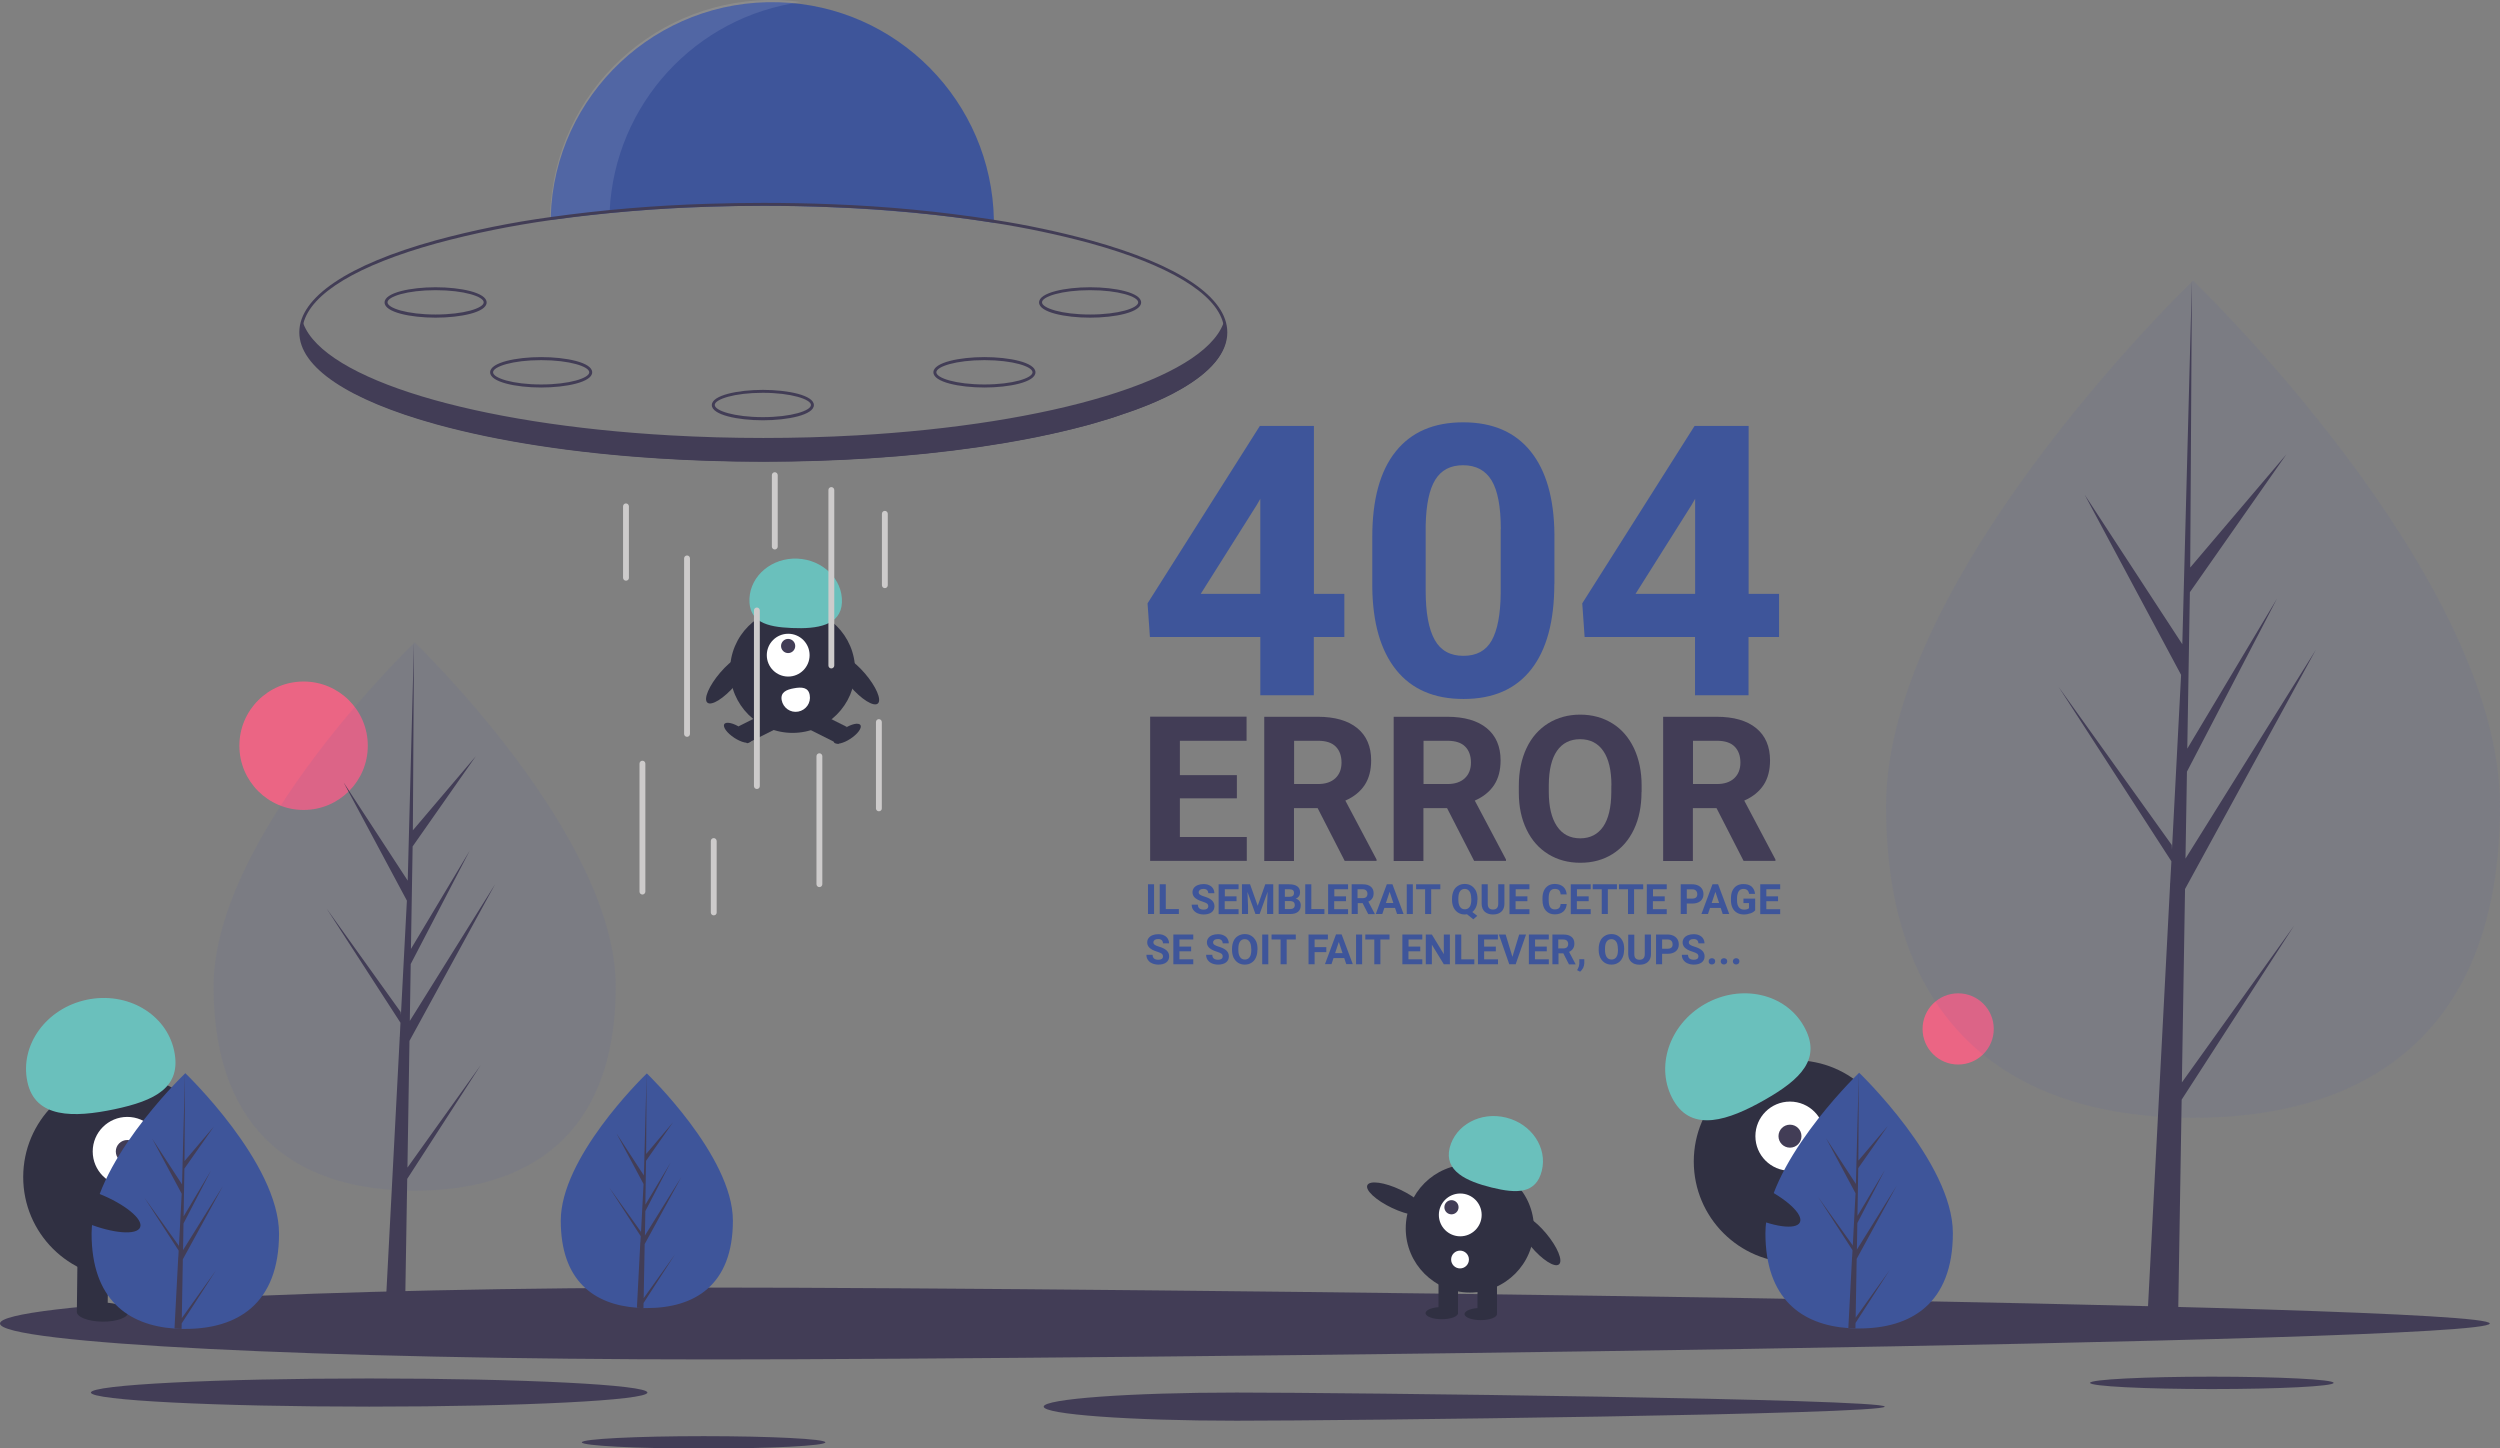 <?xml version="1.0" encoding="utf-8"?>
<!-- Generator: Adobe Illustrator 24.0.1, SVG Export Plug-In . SVG Version: 6.00 Build 0)  -->
<svg version="1.1" id="Calque_1" xmlns="http://www.w3.org/2000/svg" xmlns:xlink="http://www.w3.org/1999/xlink" x="0px" y="0px"
	 viewBox="0 0 2219.3 1285.8" style="enable-background:new 0 0 2219.3 1285.8;" xml:space="preserve">
<rect x="0" y="0" width="2219.3" height="1285.8" fill="#808080" stroke="none"/>
<style type="text/css">
	.st0{fill:#EB6584;}
	.st1{opacity:0.1;fill:#575EA7;enable-background:new    ;}
	.st2{fill:#423D56;}
	.st3{fill:#303042;}
	.st4{fill:#FFFFFF;}
	.st5{fill:#6AC0BC;}
	.st6{fill:#3E559A;}
	.st7{opacity:0.1;}
	.st8{fill:#CDCBCB;}
</style>
<g>
	<g>
		<circle class="st0" cx="269.5" cy="662" r="57"/>
		<circle class="st0" cx="1738.3" cy="913.4" r="31.6"/>
		<path class="st1" d="M546.6,875.7c0,134.4-79.9,181.3-178.5,181.3s-178.5-46.9-178.5-181.3s178.5-305.4,178.5-305.4
			S546.6,741.3,546.6,875.7z"/>
		<polygon class="st2" points="361.7,1036.5 363.5,924 439.6,784.8 363.8,906.3 364.6,855.8 417,755.1 364.8,842.4 364.8,842.4 
			366.3,751.4 422.4,671.3 366.5,737.1 367.5,570.3 361.7,791.1 362.1,782 305.1,694.7 361.2,799.5 355.9,901.1 355.7,898.4 
			289.9,806.5 355.5,907.9 354.9,920.6 354.8,920.8 354.8,921.9 341.3,1179.6 359.3,1179.6 361.5,1046.5 426.9,945.3 		"/>
		<path class="st2" d="M631.3,1143c348.6,0,1578.9,14.3,1578.9,31.9c0,17.6-1230.3,31.9-1578.9,31.9S0,1192.5,0,1174.9
			C0,1157.3,282.6,1143,631.3,1143z"/>
		<ellipse class="st2" cx="1963.5" cy="1227.6" rx="108.1" ry="5.5"/>
		<ellipse class="st2" cx="624.6" cy="1280.4" rx="108.1" ry="5.5"/>
		<ellipse class="st2" cx="327.7" cy="1236.2" rx="247" ry="12.5"/>
		<path class="st2" d="M1097.8,1236.2c94.6,0,575.3,5.6,575.3,12.5s-480.7,12.5-575.3,12.5s-171.3-5.6-171.3-12.5
			S1003.2,1236.2,1097.8,1236.2z"/>
		<circle class="st3" cx="110.5" cy="1044.9" r="89.9"/>
		
			<rect x="57.6" y="1126" transform="matrix(1.178227e-02 -1 1 1.178227e-02 -1058.453 1208.269)" class="st3" width="48.9" height="27.3"/>
		
			<rect x="112.2" y="1126.6" transform="matrix(1.178227e-02 -1 1 1.178227e-02 -1005.109 1263.533)" class="st3" width="48.9" height="27.3"/>
		
			<ellipse transform="matrix(1.178222e-02 -1 1 1.178222e-02 -1074.891 1241.929)" class="st3" cx="90.9" cy="1164.8" rx="8.5" ry="22.8"/>
		
			<ellipse transform="matrix(1.178222e-02 -1 1 1.178222e-02 -1020.396 1296.082)" class="st3" cx="145.5" cy="1164.3" rx="8.5" ry="22.8"/>
		<circle class="st4" cx="113" cy="1022.2" r="30.7"/>
		<circle class="st2" cx="113" cy="1022.2" r="10.2"/>
		<path class="st5" d="M24.3,960.3C17.4,927.7,41,895.1,77,887.5c36-7.6,70.7,12.7,77.6,45.3c6.9,32.6-17,44.3-53,51.9
			S31.1,992.9,24.3,960.3z"/>
		<path class="st6" d="M247.7,1095.1c0,62.7-37.3,84.6-83.2,84.6c-1.1,0-2.1,0-3.2,0c-2.1,0-4.2-0.1-6.3-0.3
			c-41.5-2.9-73.7-26-73.7-84.3c0-60.3,77.1-136.5,82.9-142.1l0,0c0.2-0.2,0.3-0.3,0.3-0.3S247.7,1032.4,247.7,1095.1z"/>
		<path class="st2" d="M161.4,1170.1l30.4-42.5l-30.5,47.2l-0.1,4.9c-2.1,0-4.2-0.1-6.3-0.3l3.3-62.7l0-0.5l0.1-0.1l0.3-5.9
			l-30.6-47.3l30.7,42.9l0.1,1.3l2.5-47.4l-26.2-48.9l26.5,40.6l2.6-98.2l0-0.3v0.3l-0.4,77.5l26.1-30.7l-26.2,37.4l-0.7,42.4
			l24.3-40.7l-24.4,47l-0.4,23.6l35.3-56.7l-35.5,64.9L161.4,1170.1z"/>
		<path class="st6" d="M650.6,1083.6c0,57.5-34.2,77.6-76.4,77.6c-1,0-2,0-2.9,0c-2,0-3.9-0.1-5.8-0.3
			c-38.1-2.7-67.7-23.8-67.7-77.3c0-55.4,70.8-125.3,76.1-130.4l0,0c0.2-0.2,0.3-0.3,0.3-0.3S650.6,1026.1,650.6,1083.6z"/>
		<path class="st2" d="M571.4,1152.4l27.9-39l-28,43.3l-0.1,4.5c-2,0-3.9-0.1-5.8-0.3l3-57.6l0-0.4l0.1-0.1l0.3-5.4l-28.1-43.4
			l28.2,39.4l0.1,1.2l2.3-43.5l-24-44.9l24.3,37.3l2.4-90.2l0-0.3v0.3l-0.4,71.1l23.9-28.2l-24,34.3l-0.6,38.9l22.4-37.4l-22.4,43.1
			l-0.4,21.7l32.4-52l-32.6,59.6L571.4,1152.4z"/>
		
			<ellipse transform="matrix(0.372 -0.928 0.928 0.372 -943.762 750.612)" class="st3" cx="82.9" cy="1072.8" rx="14.1" ry="45"/>
	</g>
	<g>
		<g>
			<g>
				<path class="st6" d="M1166.3,527.2h27.1v38.3h-27.1v51.7h-47.5v-51.7h-98l-2.1-29.9l99.7-157.5h48V527.2z M1065.9,527.2h52.9
					v-84.4l-3.1,5.4L1065.9,527.2z"/>
				<path class="st6" d="M1379.8,518.3c0,33.1-6.8,58.4-20.5,75.9c-13.7,17.5-33.7,26.3-60.1,26.3c-26.1,0-46-8.6-59.8-25.8
					c-13.8-17.2-20.9-41.8-21.2-73.9v-44c0-33.4,6.9-58.7,20.8-76c13.8-17.3,33.8-25.9,59.9-25.9c26.1,0,46,8.6,59.8,25.7
					c13.8,17.1,20.9,41.7,21.2,73.8V518.3z M1332.3,469.9c0-19.8-2.7-34.3-8.1-43.3c-5.4-9-13.9-13.6-25.4-13.6
					c-11.2,0-19.4,4.3-24.7,12.9c-5.3,8.6-8.1,22.1-8.5,40.4v58.2c0,19.5,2.7,34,8,43.5c5.3,9.5,13.8,14.2,25.5,14.2
					c11.6,0,20-4.5,25.1-13.6c5.1-9.1,7.8-23,8-41.8V469.9z"/>
				<path class="st6" d="M1552.2,527.2h27.1v38.3h-27.1v51.7h-47.5v-51.7h-98l-2.1-29.9l99.7-157.5h48V527.2z M1451.9,527.2h52.9
					v-84.4l-3.1,5.4L1451.9,527.2z"/>
			</g>
			<g>
				<path class="st2" d="M1098,708.7h-50.6V743h59.4v21.2H1021v-128h85.6v21.4h-59.2v30.5h50.6V708.7z"/>
				<path class="st2" d="M1169.7,717.4h-21v46.9h-26.4v-128h47.6c15.1,0,26.8,3.4,35,10.1c8.2,6.7,12.3,16.3,12.3,28.6
					c0,8.7-1.9,16-5.7,21.8c-3.8,5.8-9.5,10.5-17.2,13.9L1222,763v1.2h-28.3L1169.7,717.4z M1148.7,696h21.3
					c6.6,0,11.7-1.7,15.4-5.1c3.6-3.4,5.5-8,5.5-13.9c0-6-1.7-10.8-5.1-14.2c-3.4-3.5-8.7-5.2-15.8-5.2h-21.2V696z"/>
				<path class="st2" d="M1284.6,717.4h-21v46.9h-26.4v-128h47.6c15.1,0,26.8,3.4,35,10.1c8.2,6.7,12.3,16.3,12.3,28.6
					c0,8.7-1.9,16-5.7,21.8c-3.8,5.8-9.5,10.5-17.2,13.9l27.7,52.3v1.2h-28.3L1284.6,717.4z M1263.6,696h21.3
					c6.6,0,11.7-1.7,15.4-5.1c3.6-3.4,5.5-8,5.5-13.9c0-6-1.7-10.8-5.1-14.2c-3.4-3.5-8.7-5.2-15.8-5.2h-21.2V696z"/>
				<path class="st2" d="M1457.2,703.1c0,12.6-2.2,23.6-6.7,33.1c-4.5,9.5-10.8,16.8-19.1,22c-8.3,5.2-17.8,7.7-28.5,7.7
					c-10.6,0-20.1-2.5-28.4-7.6c-8.3-5.1-14.8-12.4-19.3-21.8c-4.6-9.5-6.9-20.3-6.9-32.7v-6.3c0-12.6,2.3-23.7,6.8-33.3
					c4.5-9.6,11-16.9,19.3-22.1c8.3-5.1,17.8-7.7,28.4-7.7s20.1,2.6,28.4,7.7c8.3,5.1,14.7,12.5,19.3,22.1
					c4.5,9.6,6.8,20.6,6.8,33.2V703.1z M1430.5,697.3c0-13.4-2.4-23.6-7.2-30.6c-4.8-7-11.7-10.5-20.6-10.5
					c-8.8,0-15.7,3.4-20.5,10.3c-4.8,6.9-7.2,17-7.3,30.3v6.2c0,13.1,2.4,23.2,7.2,30.4c4.8,7.2,11.7,10.8,20.7,10.8
					c8.8,0,15.6-3.5,20.4-10.4c4.7-6.9,7.1-17.1,7.2-30.4V697.3z"/>
				<path class="st2" d="M1523.8,717.4h-21v46.9h-26.4v-128h47.6c15.1,0,26.8,3.4,35,10.1c8.2,6.7,12.3,16.3,12.3,28.6
					c0,8.7-1.9,16-5.7,21.8c-3.8,5.8-9.5,10.5-17.2,13.9l27.7,52.3v1.2h-28.3L1523.8,717.4z M1502.8,696h21.3
					c6.6,0,11.7-1.7,15.4-5.1c3.6-3.4,5.5-8,5.5-13.9c0-6-1.7-10.8-5.1-14.2c-3.4-3.5-8.7-5.2-15.8-5.2h-21.2V696z"/>
			</g>
		</g>
		<g>
			<path class="st6" d="M1024.5,811.4h-5.4V785h5.4V811.4z"/>
			<path class="st6" d="M1035,807h11.5v4.4h-17V785h5.4V807z"/>
			<path class="st6" d="M1072.6,804.5c0-1-0.4-1.8-1.1-2.4c-0.7-0.5-2-1.1-3.9-1.7c-1.9-0.6-3.4-1.2-4.5-1.8c-3-1.6-4.5-3.8-4.5-6.5
				c0-1.4,0.4-2.7,1.2-3.8c0.8-1.1,2-2,3.5-2.6c1.5-0.6,3.2-0.9,5.1-0.9c1.9,0,3.6,0.3,5,1c1.5,0.7,2.6,1.6,3.4,2.9s1.2,2.7,1.2,4.2
				h-5.4c0-1.2-0.4-2.1-1.1-2.8c-0.8-0.7-1.8-1-3.2-1c-1.3,0-2.4,0.3-3.1,0.8c-0.7,0.6-1.1,1.3-1.1,2.2c0,0.9,0.4,1.6,1.3,2.2
				s2.1,1.1,3.8,1.6c3.1,0.9,5.3,2.1,6.8,3.5c1.4,1.4,2.1,3.1,2.1,5.1c0,2.3-0.9,4.1-2.6,5.4s-4.1,1.9-7,1.9c-2,0-3.9-0.4-5.5-1.1
				s-2.9-1.8-3.8-3.1c-0.9-1.3-1.3-2.8-1.3-4.5h5.5c0,2.9,1.7,4.4,5.2,4.4c1.3,0,2.3-0.3,3-0.8
				C1072.2,806.2,1072.6,805.4,1072.6,804.5z"/>
			<path class="st6" d="M1097.6,800h-10.4v7.1h12.3v4.4h-17.7V785h17.7v4.4h-12.2v6.3h10.4V800z"/>
			<path class="st6" d="M1109.7,785l6.8,19.1l6.7-19.1h7.1v26.4h-5.5v-7.2l0.5-12.5l-7.1,19.7h-3.7l-7.1-19.6l0.5,12.4v7.2h-5.4V785
				H1109.7z"/>
			<path class="st6" d="M1135.1,811.4V785h9.2c3.2,0,5.6,0.6,7.3,1.8c1.7,1.2,2.5,3,2.5,5.4c0,1.3-0.3,2.4-1,3.4
				c-0.7,1-1.6,1.7-2.8,2.2c1.4,0.3,2.4,1,3.2,2c0.8,1,1.2,2.3,1.2,3.8c0,2.5-0.8,4.5-2.4,5.8c-1.6,1.3-3.9,2-6.9,2H1135.1z
				 M1140.6,796.1h4c2.7,0,4.1-1.1,4.1-3.3c0-1.2-0.3-2.1-1-2.6c-0.7-0.5-1.8-0.8-3.3-0.8h-3.8V796.1z M1140.6,799.9v7.1h4.7
				c1.3,0,2.3-0.3,3-0.9s1.1-1.5,1.1-2.5c0-2.4-1.3-3.6-3.8-3.7H1140.6z"/>
			<path class="st6" d="M1164.2,807h11.5v4.4h-17V785h5.4V807z"/>
			<path class="st6" d="M1194.8,800h-10.4v7.1h12.3v4.4h-17.7V785h17.7v4.4h-12.2v6.3h10.4V800z"/>
			<path class="st6" d="M1209.6,801.7h-4.3v9.7h-5.4V785h9.8c3.1,0,5.5,0.7,7.2,2.1c1.7,1.4,2.5,3.4,2.5,5.9c0,1.8-0.4,3.3-1.2,4.5
				c-0.8,1.2-2,2.2-3.5,2.9l5.7,10.8v0.3h-5.8L1209.6,801.7z M1205.2,797.3h4.4c1.4,0,2.4-0.3,3.2-1c0.8-0.7,1.1-1.7,1.1-2.9
				c0-1.2-0.4-2.2-1.1-2.9s-1.8-1.1-3.3-1.1h-4.4V797.3z"/>
			<path class="st6" d="M1238.4,806h-9.5l-1.8,5.4h-5.8l9.8-26.4h5l9.9,26.4h-5.8L1238.4,806z M1230.3,801.6h6.6l-3.3-9.9
				L1230.3,801.6z"/>
			<path class="st6" d="M1254.2,811.4h-5.4V785h5.4V811.4z"/>
			<path class="st6" d="M1278.6,789.4h-8.1v22h-5.4v-22h-8V785h21.5V789.4z"/>
			<path class="st6" d="M1311.5,798.8c0,2.5-0.4,4.6-1.2,6.4c-0.8,1.8-1.9,3.3-3.3,4.4l4.4,3.4l-3.5,3.1l-5.6-4.5
				c-0.6,0.1-1.3,0.2-2,0.2c-2.2,0-4.1-0.5-5.9-1.6c-1.7-1.1-3-2.6-4-4.5c-0.9-2-1.4-4.2-1.4-6.7v-1.3c0-2.6,0.5-4.9,1.4-6.9
				c0.9-2,2.3-3.5,4-4.5c1.7-1.1,3.7-1.6,5.9-1.6s4.2,0.5,5.9,1.6s3,2.6,4,4.5c0.9,2,1.4,4.3,1.4,6.8V798.8z M1306,797.6
				c0-2.8-0.5-4.9-1.5-6.3c-1-1.4-2.4-2.2-4.2-2.2c-1.8,0-3.2,0.7-4.2,2.1c-1,1.4-1.5,3.5-1.5,6.2v1.3c0,2.7,0.5,4.8,1.5,6.3
				s2.4,2.2,4.3,2.2c1.8,0,3.2-0.7,4.2-2.1c1-1.4,1.5-3.5,1.5-6.3V797.6z"/>
			<path class="st6" d="M1335.5,785v17.4c0,2.9-0.9,5.2-2.7,6.9c-1.8,1.7-4.3,2.5-7.4,2.5c-3.1,0-5.5-0.8-7.3-2.4
				c-1.8-1.6-2.7-3.9-2.8-6.7V785h5.4v17.4c0,1.7,0.4,3,1.2,3.8c0.8,0.8,2,1.2,3.4,1.2c3.1,0,4.6-1.6,4.7-4.8V785H1335.5z"/>
			<path class="st6" d="M1355.8,800h-10.4v7.1h12.3v4.4h-17.7V785h17.7v4.4h-12.2v6.3h10.4V800z"/>
			<path class="st6" d="M1390.8,802.6c-0.2,2.8-1.3,5.1-3.1,6.7c-1.9,1.6-4.4,2.4-7.5,2.4c-3.4,0-6-1.1-8-3.4s-2.9-5.4-2.9-9.4v-1.6
				c0-2.5,0.4-4.8,1.3-6.7c0.9-1.9,2.2-3.4,3.8-4.4s3.6-1.5,5.8-1.5c3,0,5.5,0.8,7.4,2.4c1.9,1.6,2.9,3.9,3.2,6.9h-5.4
				c-0.1-1.7-0.6-2.9-1.4-3.7c-0.8-0.8-2.1-1.2-3.7-1.2c-1.8,0-3.2,0.6-4.1,1.9s-1.4,3.3-1.4,6v2c0,2.9,0.4,4.9,1.3,6.3
				c0.9,1.3,2.2,2,4.1,2c1.7,0,2.9-0.4,3.8-1.2c0.8-0.8,1.3-2,1.4-3.6H1390.8z"/>
			<path class="st6" d="M1410.2,800h-10.4v7.1h12.3v4.4h-17.7V785h17.7v4.4h-12.2v6.3h10.4V800z"/>
			<path class="st6" d="M1435.4,789.4h-8.1v22h-5.4v-22h-8V785h21.5V789.4z"/>
			<path class="st6" d="M1458.7,789.4h-8.1v22h-5.4v-22h-8V785h21.5V789.4z"/>
			<path class="st6" d="M1477.7,800h-10.4v7.1h12.3v4.4h-17.7V785h17.7v4.4h-12.2v6.3h10.4V800z"/>
			<path class="st6" d="M1497.4,802.1v9.3h-5.4V785h10.3c2,0,3.7,0.4,5.2,1.1c1.5,0.7,2.7,1.8,3.5,3.1s1.2,2.9,1.2,4.6
				c0,2.6-0.9,4.6-2.7,6.1s-4.2,2.2-7.3,2.2H1497.4z M1497.4,797.7h4.9c1.4,0,2.5-0.3,3.3-1c0.8-0.7,1.1-1.6,1.1-2.9
				c0-1.3-0.4-2.3-1.1-3.1c-0.8-0.8-1.8-1.2-3.2-1.2h-5V797.7z"/>
			<path class="st6" d="M1527.5,806h-9.5l-1.8,5.4h-5.8l9.8-26.4h5l9.9,26.4h-5.8L1527.5,806z M1519.5,801.6h6.6l-3.3-9.9
				L1519.5,801.6z"/>
			<path class="st6" d="M1558.1,808.1c-1,1.2-2.4,2.1-4.2,2.7c-1.8,0.6-3.8,1-5.9,1c-2.3,0-4.3-0.5-6-1.5c-1.7-1-3.1-2.4-4-4.3
				c-0.9-1.9-1.4-4.1-1.4-6.7v-1.8c0-2.6,0.4-4.9,1.3-6.8c0.9-1.9,2.2-3.4,3.8-4.4c1.7-1,3.6-1.5,5.9-1.5c3.1,0,5.6,0.7,7.3,2.2
				s2.8,3.7,3.1,6.5h-5.3c-0.2-1.5-0.8-2.6-1.6-3.3s-2-1.1-3.4-1.1c-1.8,0-3.3,0.7-4.2,2.1s-1.5,3.5-1.5,6.2v1.7
				c0,2.8,0.5,4.9,1.6,6.3c1.1,1.4,2.6,2.1,4.6,2.1c2,0,3.5-0.4,4.4-1.3v-4.5h-4.9v-4h10.4V808.1z"/>
			<path class="st6" d="M1578.4,800H1568v7.1h12.3v4.4h-17.7V785h17.7v4.4H1568v6.3h10.4V800z"/>
			<path class="st6" d="M1032.4,849c0-1-0.4-1.8-1.1-2.4c-0.7-0.5-2-1.1-3.9-1.7c-1.9-0.6-3.4-1.2-4.5-1.8c-3-1.6-4.5-3.8-4.5-6.5
				c0-1.4,0.4-2.7,1.2-3.8c0.8-1.1,2-2,3.5-2.6c1.5-0.6,3.2-0.9,5.1-0.9c1.9,0,3.6,0.3,5,1c1.5,0.7,2.6,1.6,3.4,2.9s1.2,2.7,1.2,4.2
				h-5.4c0-1.2-0.4-2.1-1.1-2.8c-0.8-0.7-1.8-1-3.2-1c-1.3,0-2.4,0.3-3.1,0.8c-0.7,0.6-1.1,1.3-1.1,2.2c0,0.9,0.4,1.6,1.3,2.2
				s2.1,1.1,3.8,1.6c3.1,0.9,5.3,2.1,6.8,3.5c1.4,1.4,2.1,3.1,2.1,5.1c0,2.3-0.9,4.1-2.6,5.4s-4.1,1.9-7,1.9c-2,0-3.9-0.4-5.5-1.1
				c-1.7-0.7-2.9-1.8-3.8-3.1c-0.9-1.3-1.3-2.8-1.3-4.5h5.5c0,2.9,1.7,4.4,5.2,4.4c1.3,0,2.3-0.3,3-0.8
				C1032.1,850.7,1032.4,850,1032.4,849z"/>
			<path class="st6" d="M1057.4,844.5H1047v7.1h12.3v4.4h-17.7v-26.4h17.7v4.4H1047v6.3h10.4V844.5z"/>
			<path class="st6" d="M1085.4,849c0-1-0.4-1.8-1.1-2.4c-0.7-0.5-2-1.1-3.9-1.7c-1.9-0.6-3.4-1.2-4.5-1.8c-3-1.6-4.5-3.8-4.5-6.5
				c0-1.4,0.4-2.7,1.2-3.8c0.8-1.1,2-2,3.5-2.6c1.5-0.6,3.2-0.9,5.1-0.9c1.9,0,3.6,0.3,5,1c1.5,0.7,2.6,1.6,3.4,2.9s1.2,2.7,1.2,4.2
				h-5.4c0-1.2-0.4-2.1-1.1-2.8c-0.8-0.7-1.8-1-3.2-1c-1.3,0-2.4,0.3-3.1,0.8c-0.7,0.6-1.1,1.3-1.1,2.2c0,0.9,0.4,1.6,1.3,2.2
				s2.1,1.1,3.8,1.6c3.1,0.9,5.3,2.1,6.8,3.5c1.4,1.4,2.1,3.1,2.1,5.1c0,2.3-0.9,4.1-2.6,5.4s-4.1,1.9-7,1.9c-2,0-3.9-0.4-5.5-1.1
				s-2.9-1.8-3.8-3.1c-0.9-1.3-1.3-2.8-1.3-4.5h5.5c0,2.9,1.7,4.4,5.2,4.4c1.3,0,2.3-0.3,3-0.8C1085,850.7,1085.4,850,1085.4,849z"
				/>
			<path class="st6" d="M1116.2,843.4c0,2.6-0.5,4.9-1.4,6.8c-0.9,2-2.2,3.5-3.9,4.5c-1.7,1.1-3.7,1.6-5.9,1.6
				c-2.2,0-4.1-0.5-5.9-1.6c-1.7-1.1-3-2.6-4-4.5c-0.9-2-1.4-4.2-1.4-6.7v-1.3c0-2.6,0.5-4.9,1.4-6.9c0.9-2,2.3-3.5,4-4.5
				s3.7-1.6,5.9-1.6s4.2,0.5,5.9,1.6s3,2.6,4,4.5s1.4,4.3,1.4,6.8V843.4z M1110.7,842.2c0-2.8-0.5-4.9-1.5-6.3
				c-1-1.4-2.4-2.2-4.2-2.2c-1.8,0-3.2,0.7-4.2,2.1c-1,1.4-1.5,3.5-1.5,6.2v1.3c0,2.7,0.5,4.8,1.5,6.3s2.4,2.2,4.3,2.2
				c1.8,0,3.2-0.7,4.2-2.1c1-1.4,1.5-3.5,1.5-6.3V842.2z"/>
			<path class="st6" d="M1125.9,856h-5.4v-26.4h5.4V856z"/>
			<path class="st6" d="M1150.3,834h-8.1v22h-5.4v-22h-8v-4.4h21.5V834z"/>
			<path class="st6" d="M1177.4,845.2H1167V856h-5.4v-26.4h17.2v4.4H1167v6.8h10.4V845.2z"/>
			<path class="st6" d="M1193.3,850.5h-9.5l-1.8,5.4h-5.8l9.8-26.4h5l9.9,26.4h-5.8L1193.3,850.5z M1185.2,846.1h6.6l-3.3-9.9
				L1185.2,846.1z"/>
			<path class="st6" d="M1209.2,856h-5.4v-26.4h5.4V856z"/>
			<path class="st6" d="M1233.5,834h-8.1v22h-5.4v-22h-8v-4.4h21.5V834z"/>
			<path class="st6" d="M1260.7,844.5h-10.4v7.1h12.3v4.4h-17.7v-26.4h17.7v4.4h-12.2v6.3h10.4V844.5z"/>
			<path class="st6" d="M1287.1,856h-5.4l-10.6-17.4V856h-5.4v-26.4h5.4l10.6,17.4v-17.4h5.4V856z"/>
			<path class="st6" d="M1297.3,851.6h11.5v4.4h-17v-26.4h5.4V851.6z"/>
			<path class="st6" d="M1327.9,844.5h-10.4v7.1h12.3v4.4H1312v-26.4h17.7v4.4h-12.2v6.3h10.4V844.5z"/>
			<path class="st6" d="M1342.6,849.4l6-19.8h6.1l-9.2,26.4h-5.7l-9.2-26.4h6L1342.6,849.4z"/>
			<path class="st6" d="M1373,844.5h-10.4v7.1h12.3v4.4h-17.7v-26.4h17.7v4.4h-12.2v6.3h10.4V844.5z"/>
			<path class="st6" d="M1387.8,846.3h-4.3v9.7h-5.4v-26.4h9.8c3.1,0,5.5,0.7,7.2,2.1c1.7,1.4,2.5,3.4,2.5,5.9
				c0,1.8-0.4,3.3-1.2,4.5c-0.8,1.2-2,2.2-3.5,2.9l5.7,10.8v0.3h-5.8L1387.8,846.3z M1383.4,841.9h4.4c1.4,0,2.4-0.3,3.2-1
				c0.7-0.7,1.1-1.7,1.1-2.9c0-1.2-0.4-2.2-1.1-2.9s-1.8-1.1-3.3-1.1h-4.4V841.9z"/>
			<path class="st6" d="M1402.7,862.6l-2.7-1.4l0.7-1.2c0.8-1.5,1.2-2.9,1.3-4.4v-4.1h4.4l0,3.6c0,1.3-0.4,2.7-1,4.1
				C1404.6,860.5,1403.8,861.7,1402.7,862.6z"/>
			<path class="st6" d="M1441.7,843.4c0,2.6-0.5,4.9-1.4,6.8s-2.2,3.5-3.9,4.5c-1.7,1.1-3.7,1.6-5.9,1.6c-2.2,0-4.1-0.5-5.9-1.6
				c-1.7-1.1-3-2.6-4-4.5c-0.9-2-1.4-4.2-1.4-6.7v-1.3c0-2.6,0.5-4.9,1.4-6.9s2.3-3.5,4-4.5c1.7-1.1,3.7-1.6,5.9-1.6
				s4.2,0.5,5.9,1.6c1.7,1.1,3,2.6,4,4.5s1.4,4.3,1.4,6.8V843.4z M1436.2,842.2c0-2.8-0.5-4.9-1.5-6.3c-1-1.4-2.4-2.2-4.2-2.2
				c-1.8,0-3.2,0.7-4.2,2.1c-1,1.4-1.5,3.5-1.5,6.2v1.3c0,2.7,0.5,4.8,1.5,6.3c1,1.5,2.4,2.2,4.3,2.2c1.8,0,3.2-0.7,4.2-2.1
				c1-1.4,1.5-3.5,1.5-6.3V842.2z"/>
			<path class="st6" d="M1465.6,829.6v17.4c0,2.9-0.9,5.2-2.7,6.9c-1.8,1.7-4.3,2.5-7.4,2.5c-3.1,0-5.5-0.8-7.3-2.4
				c-1.8-1.6-2.7-3.9-2.8-6.7v-17.6h5.4V847c0,1.7,0.4,3,1.2,3.8c0.8,0.8,2,1.2,3.4,1.2c3.1,0,4.6-1.6,4.7-4.8v-17.6H1465.6z"/>
			<path class="st6" d="M1475.5,846.7v9.3h-5.4v-26.4h10.3c2,0,3.7,0.4,5.2,1.1c1.5,0.7,2.7,1.8,3.5,3.1c0.8,1.3,1.2,2.9,1.2,4.6
				c0,2.6-0.9,4.6-2.7,6.1c-1.8,1.5-4.2,2.2-7.3,2.2H1475.5z M1475.5,842.2h4.9c1.4,0,2.5-0.3,3.3-1s1.1-1.6,1.1-2.9
				c0-1.3-0.4-2.3-1.1-3.1c-0.8-0.8-1.8-1.2-3.2-1.2h-5V842.2z"/>
			<path class="st6" d="M1507.7,849c0-1-0.4-1.8-1.1-2.4c-0.7-0.5-2-1.1-3.9-1.7c-1.9-0.6-3.4-1.2-4.5-1.8c-3-1.6-4.5-3.8-4.5-6.5
				c0-1.4,0.4-2.7,1.2-3.8c0.8-1.1,2-2,3.5-2.6c1.5-0.6,3.2-0.9,5.1-0.9c1.9,0,3.6,0.3,5,1c1.5,0.7,2.6,1.6,3.4,2.9
				c0.8,1.2,1.2,2.7,1.2,4.2h-5.4c0-1.2-0.4-2.1-1.1-2.8c-0.8-0.7-1.8-1-3.2-1c-1.3,0-2.4,0.3-3.1,0.8c-0.7,0.6-1.1,1.3-1.1,2.2
				c0,0.9,0.4,1.6,1.3,2.2s2.1,1.1,3.8,1.6c3.1,0.9,5.3,2.1,6.8,3.5c1.4,1.4,2.1,3.1,2.1,5.1c0,2.3-0.9,4.1-2.6,5.4s-4.1,1.9-7,1.9
				c-2,0-3.9-0.4-5.5-1.1c-1.7-0.7-2.9-1.8-3.8-3.1c-0.9-1.3-1.3-2.8-1.3-4.5h5.5c0,2.9,1.7,4.4,5.2,4.4c1.3,0,2.3-0.3,3-0.8
				C1507.3,850.7,1507.7,850,1507.7,849z"/>
			<path class="st6" d="M1516.8,853.4c0-0.8,0.3-1.5,0.8-2c0.6-0.5,1.3-0.8,2.1-0.8c0.9,0,1.6,0.3,2.1,0.8c0.6,0.5,0.8,1.2,0.8,2
				c0,0.8-0.3,1.5-0.8,2c-0.6,0.5-1.3,0.8-2.1,0.8c-0.9,0-1.6-0.3-2.1-0.8C1517,854.9,1516.8,854.2,1516.8,853.4z"/>
			<path class="st6" d="M1527.5,853.4c0-0.8,0.3-1.5,0.8-2c0.6-0.5,1.3-0.8,2.1-0.8c0.9,0,1.6,0.3,2.1,0.8c0.6,0.5,0.8,1.2,0.8,2
				c0,0.8-0.3,1.5-0.8,2c-0.6,0.5-1.3,0.8-2.1,0.8c-0.9,0-1.6-0.3-2.1-0.8C1527.8,854.9,1527.5,854.2,1527.5,853.4z"/>
			<path class="st6" d="M1538.3,853.4c0-0.8,0.3-1.5,0.8-2c0.6-0.5,1.3-0.8,2.1-0.8c0.9,0,1.6,0.3,2.1,0.8c0.6,0.5,0.8,1.2,0.8,2
				c0,0.8-0.3,1.5-0.8,2c-0.6,0.5-1.3,0.8-2.1,0.8c-0.9,0-1.6-0.3-2.1-0.8C1538.6,854.9,1538.3,854.2,1538.3,853.4z"/>
		</g>
	</g>
	<g>
		<path class="st1" d="M2219.3,715.4c0,205.2-122,276.9-272.5,276.9s-272.5-71.7-272.5-276.9s272.5-466.3,272.5-466.3
			S2219.3,510.2,2219.3,715.4z"/>
		<polygon class="st2" points="1936.9,960.9 1939.7,789.2 2055.9,576.7 1940.1,762.2 1941.4,685 2021.4,531.3 1941.7,664.6 
			1941.7,664.6 1944,525.7 2029.7,403.3 1944.3,503.8 1945.8,249.1 1936.9,586.3 1937.6,572.4 1850.5,439 1936.2,599.1 
			1928.1,754.2 1927.9,750.1 1827.4,609.7 1927.6,764.6 1926.5,784 1926.4,784.3 1926.4,785.9 1905.8,1179.5 1933.4,1179.5 
			1936.7,976.2 2036.6,821.6 		"/>
	</g>
	<g>
		<path class="st6" d="M882.3,197.8c-61.6-9.8-131.7-15.1-204.7-15.1c-66.8,0-131.2,4.4-188.8,12.6c0-0.9,0-1.8,0.1-2.7
			C492.1,84.1,582.8-1.3,691.4,2c105,3.1,189,88.2,190.9,193.2C882.3,196.1,882.3,196.9,882.3,197.8z"/>
		<g class="st7">
			<path class="st4" d="M711.4,1.8C603.6-12.8,504.5,62.8,490,170.5c-0.9,6.8-1.5,13.6-1.7,20.4c0,0.9-0.1,1.8-0.1,2.7
				c17.1-2.5,34.8-4.6,53-6.3C545.9,92.5,617.4,14.5,711.4,1.8z"/>
		</g>
		<path class="st2" d="M968.3,213.4c-28.3-7.7-57.1-13.8-86.1-18.3c-47.6-7.4-95.5-12-143.6-13.8c-20-0.8-40.4-1.2-61.1-1.2
			c-16.3,0-32.6,0.3-48.6,0.8c-46.9,1.4-93.7,5.3-140.2,11.8c-34.4,4.7-68.5,11.6-102,20.7C308.7,235,265.7,264,265.7,295
			s43.1,59.9,121.2,81.6c55,15.2,122.8,25.6,196.6,30.3c30.5,2,62,3,94.1,3c32.2,0,63.8-1,94.4-3c67.2-4.3,129.4-13.3,181.5-26.4
			c0.3-0.1,0.5-0.1,0.8-0.2c3.5-0.9,7-1.8,10.4-2.7c1.2-0.3,2.4-0.7,3.7-1c0.1,0,0.1-0.1,0.2-0.1c1.2-0.3,2.3-0.6,3.5-1
			c2.3-0.7,4.6-1.3,6.8-2c0.1,0,0.2-0.1,0.3-0.1c1.9-0.6,3.8-1.2,5.7-1.7c1.5-0.5,3.1-1,4.6-1.5c1.1-0.4,2.2-0.7,3.3-1.1
			c0.8-0.3,1.6-0.5,2.3-0.8c1-0.3,2.1-0.7,3.1-1.1c0.4-0.1,0.9-0.3,1.3-0.4c1-0.3,2-0.7,2.9-1c1-0.4,2.1-0.8,3.1-1.1
			c0.9-0.3,1.7-0.6,2.6-0.9c0.7-0.3,1.4-0.5,2.1-0.8c1.9-0.7,3.8-1.5,5.7-2.2c0.9-0.4,1.9-0.8,2.8-1.1c0.9-0.4,1.8-0.8,2.7-1.1
			c1.5-0.6,2.9-1.2,4.4-1.9c0.7-0.3,1.4-0.6,2.1-0.9c0.5-0.2,1-0.5,1.5-0.7c0.4-0.2,0.7-0.3,1.1-0.5c1.3-0.6,2.7-1.2,3.9-1.8
			c5-2.4,9.6-4.8,13.9-7.3c27-15.5,41.2-32.6,41.2-50.4C1089.6,264,1046.5,235,968.3,213.4z M967.6,374
			c-55,15.2-123,25.6-197.1,30.3c-30.1,1.9-61.3,2.9-92.9,2.9c-31.6,0-62.6-1-92.6-2.9c-74.2-4.7-142.3-15.1-197.4-30.3
			c-76.9-21.3-119.3-49.3-119.3-79c0-2.6,0.3-5.2,1-7.8c6.7-26.8,48.2-51.8,118.3-71.2c33.3-9,67.1-15.8,101.2-20.6
			c46.8-6.5,93.8-10.5,141-11.9c15.7-0.5,31.7-0.8,47.8-0.8c20.3,0,40.5,0.4,60.2,1.2c48.4,1.8,96.6,6.4,144.4,13.9
			c28.8,4.5,57.3,10.5,85.4,18.1c70.2,19.4,111.6,44.5,118.3,71.2c0.7,2.5,1,5.2,1,7.8C1086.9,324.7,1044.6,352.7,967.6,374
			L967.6,374z"/>
		<path class="st2" d="M1088.8,296.2c0,17.6-14.5,34.3-40.5,49.2c-4.3,2.5-9,4.9-13.9,7.3c-1.3,0.6-2.6,1.2-3.9,1.8
			c-0.4,0.2-0.7,0.3-1.1,0.5c-0.5,0.2-1,0.5-1.5,0.7c-0.7,0.3-1.4,0.6-2.1,0.9c-1.4,0.6-2.9,1.2-4.4,1.9c-0.9,0.4-1.8,0.8-2.7,1.1
			c-0.9,0.4-1.9,0.8-2.8,1.1c-1.9,0.7-3.8,1.5-5.7,2.2c-0.7,0.3-1.4,0.5-2.1,0.8c-0.8,0.3-1.7,0.6-2.6,0.9c-1,0.4-2.1,0.8-3.1,1.1
			c-1,0.3-1.9,0.7-2.9,1c-0.4,0.2-0.9,0.3-1.3,0.4c-1,0.4-2.1,0.7-3.1,1.1c-0.8,0.3-1.5,0.5-2.3,0.8c-1.1,0.4-2.2,0.7-3.3,1.1
			c-1.5,0.5-3.1,1-4.6,1.5c-1.9,0.6-3.8,1.2-5.7,1.7c-0.1,0-0.2,0.1-0.3,0.1c-2.2,0.7-4.5,1.3-6.8,2c-1.1,0.3-2.3,0.6-3.5,1
			c-0.1,0-0.1,0-0.2,0.1c-1.2,0.3-2.4,0.7-3.7,1c-3.4,0.9-6.9,1.8-10.4,2.7c-0.3,0.1-0.5,0.1-0.8,0.2
			c-50.6,12.6-112.8,21.9-181.5,26.3c-30.1,1.9-61.5,3-93.8,3c-32.5,0-64.2-1-94.6-3c-181.2-11.8-316.1-56.8-316.1-110.5
			c0-3.3,0.5-6.5,1.5-9.6c0.1,0.2,0.2,0.4,0.3,0.7c18.8,49.5,152.6,89.5,326.1,99.2c26.6,1.5,54.1,2.3,82.3,2.3
			c28.3,0,55.9-0.8,82.6-2.3c173.4-9.8,306.9-49.8,325.7-99.3c0.3-0.8,0.6-1.6,0.8-2.4C1088.1,288.5,1088.8,292.3,1088.8,296.2z"/>
		<path class="st2" d="M386.7,282c-22,0-45.3-4.7-45.3-13.5c0-8.8,23.4-13.5,45.3-13.5c22,0,45.3,4.7,45.3,13.5
			C432,277.3,408.7,282,386.7,282z M386.7,257.6c-25.2,0-42.7,5.7-42.7,10.8s17.5,10.8,42.7,10.8s42.7-5.7,42.7-10.8
			S411.9,257.6,386.7,257.6z"/>
		<path class="st2" d="M480.4,344c-22,0-45.3-4.7-45.3-13.5s23.4-13.5,45.3-13.5c22,0,45.3,4.7,45.3,13.5S502.4,344,480.4,344z
			 M480.4,319.7c-25.2,0-42.7,5.7-42.7,10.8s17.5,10.8,42.7,10.8c25.2,0,42.7-5.7,42.7-10.8S505.6,319.7,480.4,319.7z"/>
		<path class="st2" d="M967.7,282c-22,0-45.3-4.7-45.3-13.5c0-8.8,23.4-13.5,45.3-13.5c22,0,45.3,4.7,45.3,13.5
			C1013,277.3,989.6,282,967.7,282z M967.7,257.6c-25.2,0-42.7,5.7-42.7,10.8s17.5,10.8,42.7,10.8s42.7-5.7,42.7-10.8
			S992.8,257.6,967.7,257.6z"/>
		<path class="st2" d="M873.9,344c-22,0-45.3-4.7-45.3-13.5s23.4-13.5,45.3-13.5c22,0,45.3,4.7,45.3,13.5S895.9,344,873.9,344z
			 M873.9,319.7c-25.2,0-42.7,5.7-42.7,10.8s17.5,10.8,42.7,10.8s42.7-5.7,42.7-10.8S899.1,319.7,873.9,319.7z"/>
		<path class="st2" d="M677.2,373.1c-22,0-45.3-4.7-45.3-13.5c0-8.8,23.4-13.5,45.3-13.5c22,0,45.3,4.7,45.3,13.5
			C722.5,368.4,699.2,373.1,677.2,373.1z M677.2,348.7c-25.2,0-42.7,5.7-42.7,10.8c0,5.1,17.5,10.8,42.7,10.8s42.7-5.7,42.7-10.8
			C719.9,354.5,702.3,348.7,677.2,348.7z"/>
		<circle class="st3" cx="703.6" cy="595.1" r="55.5"/>
		
			<rect x="657.7" y="637.4" transform="matrix(0.894 -0.448 0.448 0.894 -217.988 369.622)" class="st3" width="30.2" height="16.9"/>
		
			<ellipse transform="matrix(0.55 -0.835 0.835 0.55 -249.017 839.347)" class="st3" cx="654.9" cy="650.9" rx="5.3" ry="14"/>
		
			<rect x="726" y="630.8" transform="matrix(0.448 -0.894 0.894 0.448 -171.936 1013.346)" class="st3" width="16.9" height="30.2"/>
		
			<ellipse transform="matrix(0.835 -0.55 0.55 0.835 -234.062 521.611)" class="st3" cx="752.3" cy="650.9" rx="14" ry="5.3"/>
		<circle class="st4" cx="699.7" cy="581.6" r="19"/>
		
			<ellipse transform="matrix(0.707 -0.707 0.707 0.707 -200.506 662.825)" class="st2" cx="699.8" cy="573.4" rx="6.3" ry="6.3"/>
		<path class="st5" d="M747.4,534.8c0.8-20.5-16.9-37.9-39.5-38.9s-41.7,15-42.6,35.5c-0.8,20.5,14.9,25.2,37.6,26.1
			C725.5,558.5,746.5,555.3,747.4,534.8z"/>
		
			<ellipse transform="matrix(0.759 -0.651 0.651 0.759 -209.213 641.371)" class="st3" cx="761.3" cy="603.1" rx="8.7" ry="27.7"/>
		
			<ellipse transform="matrix(0.651 -0.759 0.759 0.651 -232.387 700.492)" class="st3" cx="646.1" cy="603.1" rx="27.7" ry="8.7"/>
		<path class="st4" d="M718.8,617c1.3,6.9-3.3,13.4-10.2,14.7s-13.4-3.3-14.7-10.2l0,0l0,0c-1.2-6.9,4.1-9.3,10.9-10.5
			C711.8,609.7,717.6,610.1,718.8,617z"/>
		<path class="st8" d="M609.9,654.1c-1.5,0-2.6-1.2-2.6-2.6V495.7c0-1.5,1.2-2.6,2.6-2.6c1.5,0,2.6,1.2,2.6,2.6v155.8
			C612.5,653,611.3,654.1,609.9,654.1z"/>
		<path class="st8" d="M570.3,794.1c-1.5,0-2.6-1.2-2.6-2.6V677.9c0-1.5,1.2-2.6,2.6-2.6c1.5,0,2.6,1.2,2.6,2.6v113.6
			C572.9,792.9,571.7,794.1,570.3,794.1z"/>
		<path class="st8" d="M671.9,700.4c-1.5,0-2.6-1.2-2.6-2.6V541.9c0-1.5,1.2-2.6,2.6-2.6s2.6,1.2,2.6,2.6v155.8
			C674.6,699.2,673.4,700.4,671.9,700.4z"/>
		<path class="st8" d="M633.6,812.6c-1.5,0-2.6-1.2-2.6-2.6v-63.4c0-1.5,1.2-2.6,2.6-2.6s2.6,1.2,2.6,2.6v63.4
			C636.3,811.4,635.1,812.6,633.6,812.6z"/>
		<path class="st8" d="M687.8,487.8c-1.5,0-2.6-1.2-2.6-2.6v-63.4c0-1.5,1.2-2.6,2.6-2.6s2.6,1.2,2.6,2.6v63.4
			C690.4,486.6,689.2,487.8,687.8,487.8z"/>
		<path class="st8" d="M555.7,515.5c-1.5,0-2.6-1.2-2.6-2.6v-63.4c0-1.5,1.2-2.6,2.6-2.6s2.6,1.2,2.6,2.6v63.4
			C558.4,514.3,557.2,515.5,555.7,515.5z"/>
		<path class="st8" d="M785.5,522.1c-1.5,0-2.6-1.2-2.6-2.6v-63.4c0-1.5,1.2-2.6,2.6-2.6s2.6,1.2,2.6,2.6v63.4
			C788.1,520.9,787,522.1,785.5,522.1z"/>
		<path class="st8" d="M780.2,720.2c-1.5,0-2.6-1.2-2.6-2.6v-76.6c0-1.5,1.2-2.6,2.6-2.6c1.5,0,2.6,1.2,2.6,2.6v76.6
			C782.9,719,781.7,720.2,780.2,720.2z"/>
		<path class="st8" d="M727.4,787.5c-1.5,0-2.6-1.2-2.6-2.6V671.3c0-1.5,1.2-2.6,2.6-2.6s2.6,1.2,2.6,2.6v113.6
			C730,786.3,728.9,787.5,727.4,787.5z"/>
		<path class="st8" d="M738,593.4c-1.5,0-2.6-1.2-2.6-2.6V435c0-1.5,1.2-2.6,2.6-2.6s2.6,1.2,2.6,2.6v155.8
			C740.6,592.2,739.4,593.4,738,593.4z"/>
	</g>
	<g>
		
			<ellipse transform="matrix(0.767 -0.642 0.642 0.767 -387.939 1133.143)" class="st3" cx="1365.3" cy="1100.4" rx="8.9" ry="28.4"/>
		<circle class="st3" cx="1304.8" cy="1090.5" r="56.9"/>
		<rect x="1311.6" y="1135.1" class="st3" width="17.3" height="31"/>
		<rect x="1277" y="1135.1" class="st3" width="17.3" height="31"/>
		<ellipse class="st3" cx="1314.5" cy="1166.5" rx="14.4" ry="5.4"/>
		<ellipse class="st3" cx="1279.9" cy="1165.7" rx="14.4" ry="5.4"/>
		<path class="st5" d="M1286.9,1019c5.1-20.4,27.5-32.5,50.1-26.9c22.6,5.6,36.8,26.7,31.7,47.2c-5.1,20.4-21.9,20.5-44.5,14.9
			C1301.6,1048.6,1281.9,1039.5,1286.9,1019z"/>
		
			<ellipse transform="matrix(0.428 -0.903 0.903 0.428 -252.421 1729.17)" class="st3" cx="1240.7" cy="1064.1" rx="8.9" ry="28.4"/>
		<circle class="st4" cx="1296.3" cy="1078.5" r="19"/>
		<circle class="st2" cx="1288.5" cy="1071.7" r="6.3"/>
		<circle class="st4" cx="1296.1" cy="1118.1" r="7.9"/>
	</g>
	<g>
		<circle class="st3" cx="1593.5" cy="1031.1" r="89.9"/>
		
			<rect x="1581.6" y="1105.5" transform="matrix(0.956 -0.294 0.294 0.956 -261.546 518.491)" class="st3" width="27.3" height="48.9"/>
		
			<rect x="1633.8" y="1089.4" transform="matrix(0.956 -0.294 0.294 0.956 -254.525 533.116)" class="st3" width="27.3" height="48.9"/>
		
			<ellipse transform="matrix(0.956 -0.294 0.294 0.956 -267.083 524.148)" class="st3" cx="1611.3" cy="1151.2" rx="22.8" ry="8.5"/>
		
			<ellipse transform="matrix(0.956 -0.294 0.294 0.956 -259.759 538.635)" class="st3" cx="1663.2" cy="1134.1" rx="22.8" ry="8.5"/>
		<circle class="st4" cx="1589" cy="1008.6" r="30.7"/>
		<circle class="st2" cx="1589" cy="1008.6" r="10.2"/>
		<path class="st5" d="M1485.5,976.7c-16.5-28.9-4-67.2,28-85.4s71.2-9.5,87.7,19.5s-2.7,47.4-34.7,65.6S1502,1005.7,1485.5,976.7z"
			/>
		<path class="st6" d="M1733.6,1094.7c0,62.7-37.3,84.6-83.2,84.6c-1.1,0-2.1,0-3.2,0c-2.1,0-4.2-0.1-6.3-0.3
			c-41.5-2.9-73.7-26-73.7-84.3c0-60.3,77.1-136.5,82.9-142.1l0,0c0.2-0.2,0.3-0.3,0.3-0.3S1733.6,1032,1733.6,1094.7z"/>
		<path class="st2" d="M1647.3,1169.7l30.4-42.5l-30.5,47.2l-0.1,4.9c-2.1,0-4.2-0.1-6.3-0.3l3.3-62.7l0-0.5l0.1-0.1l0.3-5.9
			l-30.6-47.3l30.7,42.9l0.1,1.3l2.5-47.4l-26.2-48.9l26.5,40.6l2.6-98.2l0-0.3v0.3l-0.4,77.5l26.1-30.7l-26.2,37.4l-0.7,42.4
			l24.3-40.7l-24.4,47l-0.4,23.6l35.3-56.7l-35.5,64.9L1647.3,1169.7z"/>
		
			<ellipse transform="matrix(0.428 -0.903 0.903 0.428 -72.143 2017.173)" class="st3" cx="1558.6" cy="1065.6" rx="14.1" ry="45"/>
	</g>
</g>
</svg>
